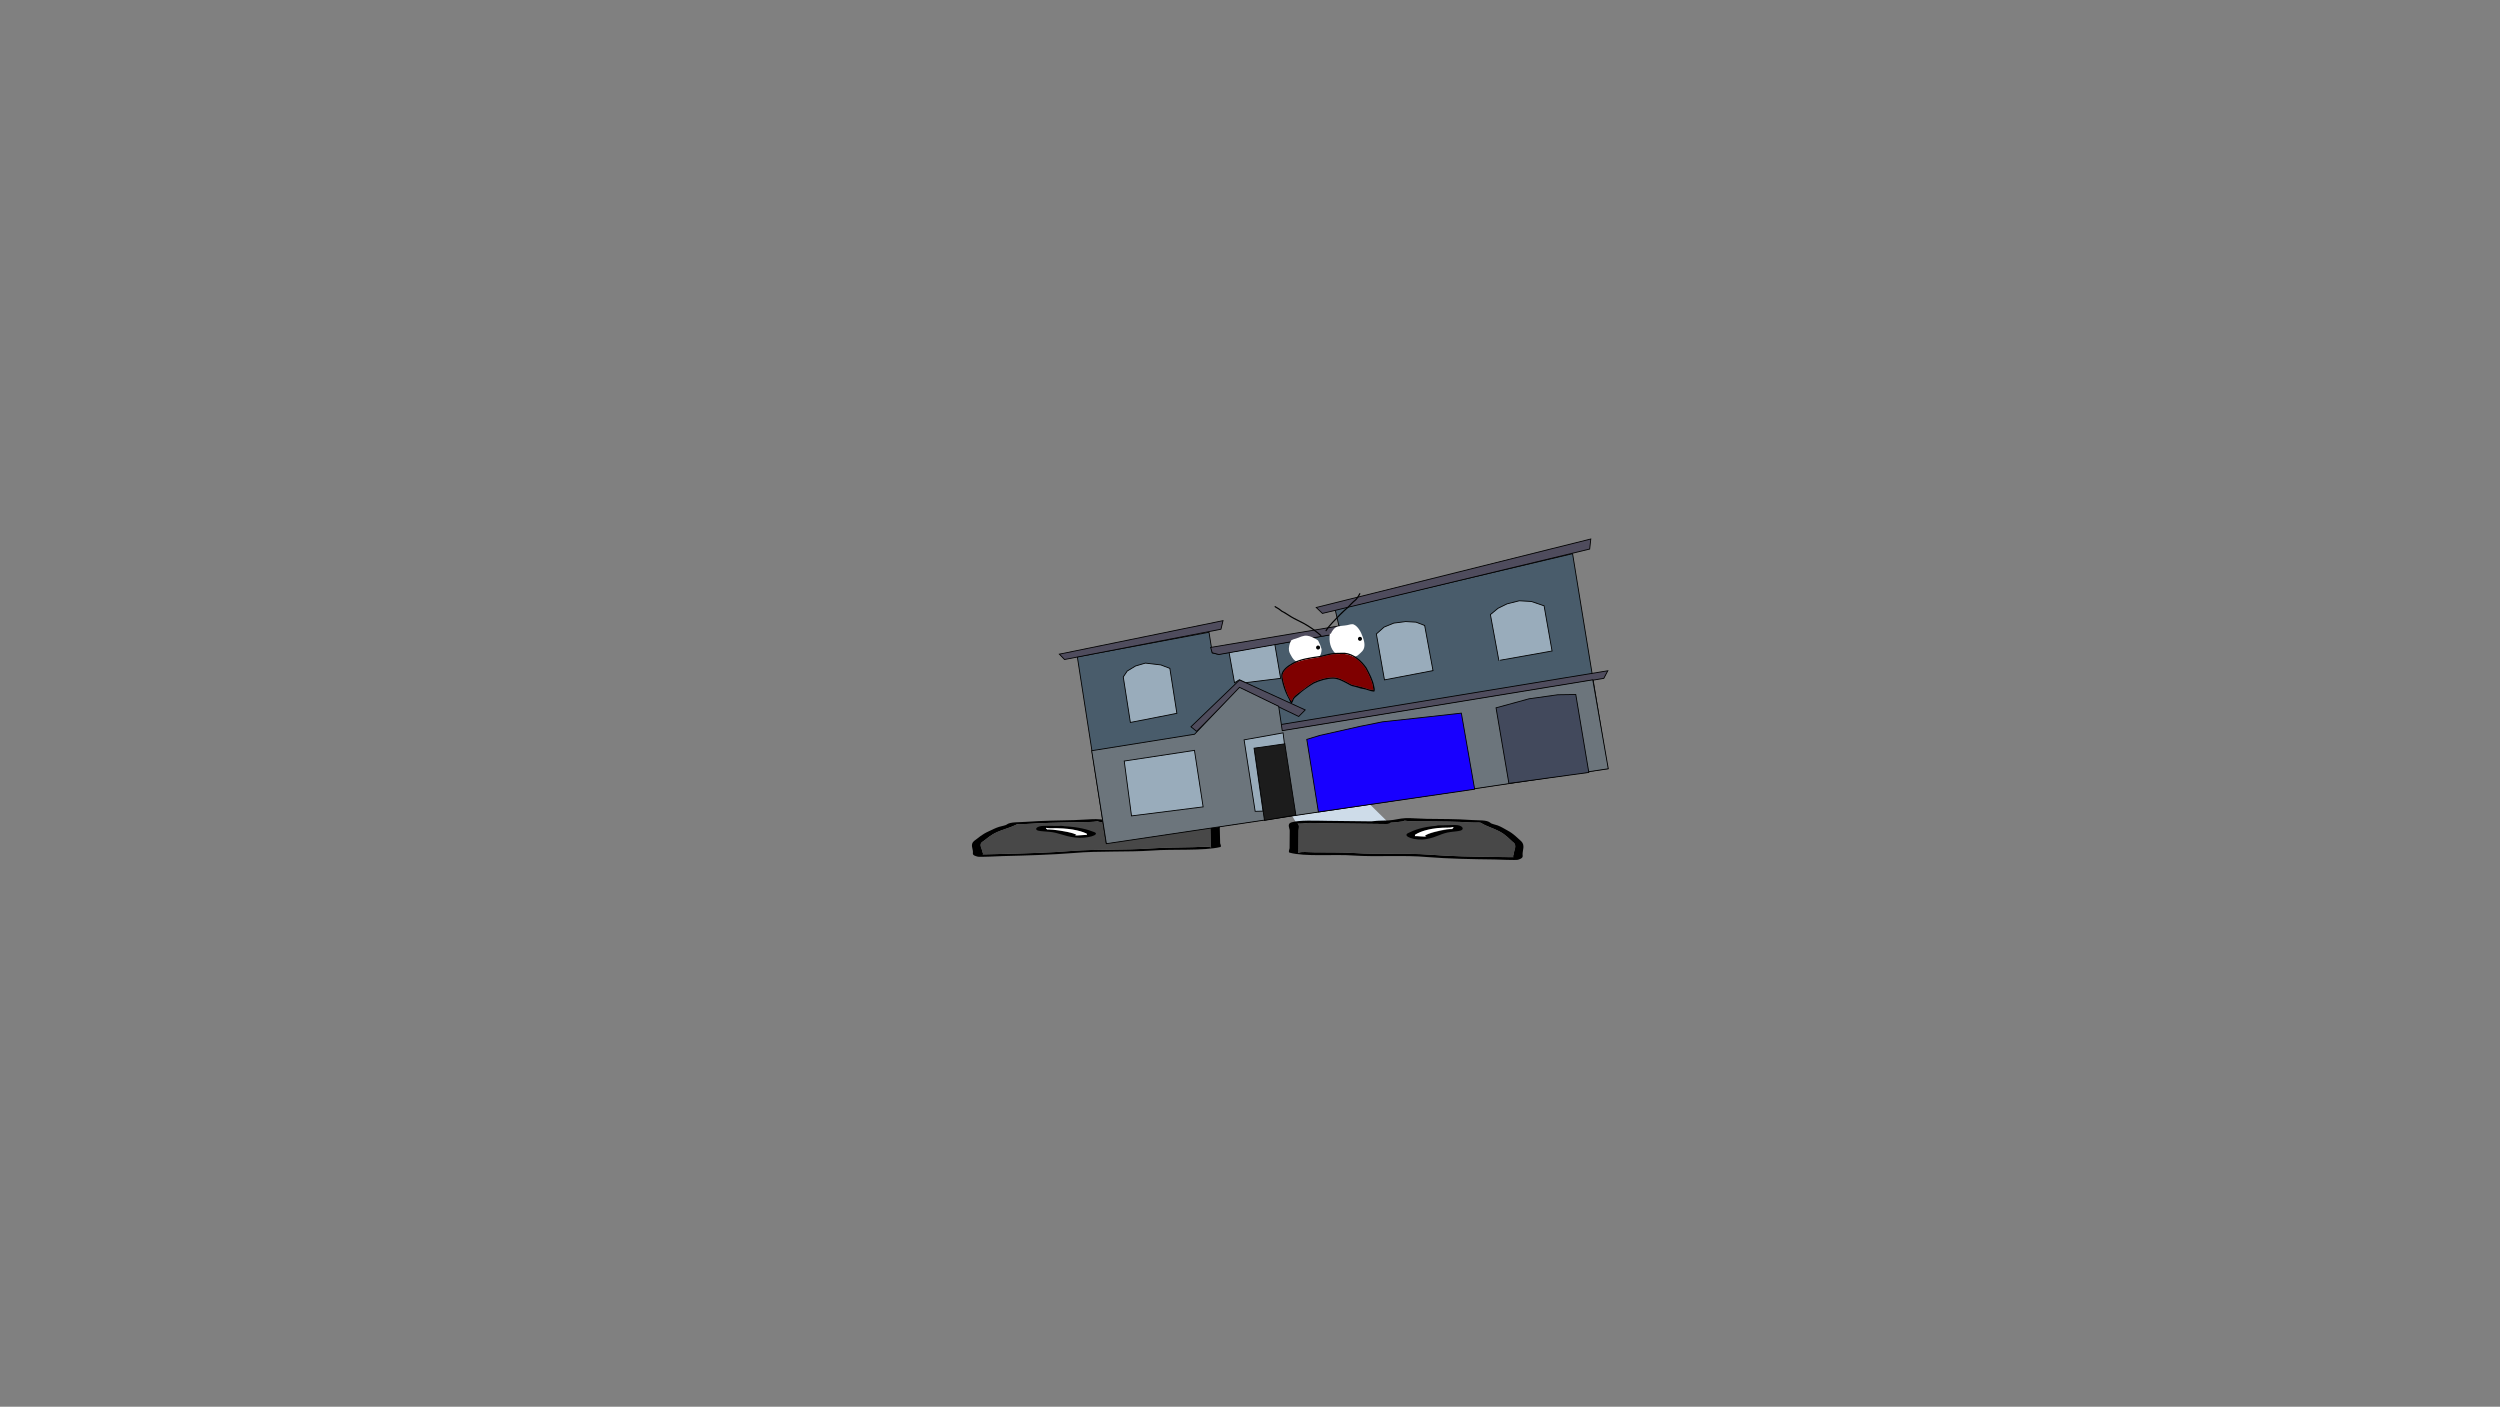 <svg version="1.1" xmlns="http://www.w3.org/2000/svg" xmlns:xlink="http://www.w3.org/1999/xlink" width="2878.25" height="1619.58" viewBox="0,0,2878.25,1619.58"><rect x="0" y="0" width="2878.25" height="1619.58" fill="#808080" stroke="none"/><g transform="translate(1117.373,629.809)"><g data-paper-data="{&quot;isPaintingLayer&quot;:true}" fill-rule="nonzero" stroke-linejoin="miter" stroke-miterlimit="10" stroke-dasharray="" stroke-dashoffset="0" style="mix-blend-mode: normal"><path d="M165.118,318.364l34.89,-28.658l99.348,-2.636l-20.242,28.554z" data-paper-data="{&quot;index&quot;:null}" fill="#cedce9" stroke="#000000" stroke-width="0" stroke-linecap="round"/><path d="M155.633,317.134c-3.441,-0.31 -11.622,-0.725 -8.058,-1.444c-1.952,0.25 -4.556,0.56 -5.944,0.66c-6.573,0.473 -15.108,0.363 -21.898,0.526c-18.628,0.448 -36.717,0.715 -54.73,1.942c-8.14,0.554 -10.407,-0.499 -12.872,1.11c-5.099,2.723 -14.755,5.276 -20.93,8.043c-8.37,3.75 -11.566,7.252 -16.664,10.933c-5.795,3.07 -0.882,8.578 -0.804,11.837c0.021,0.873 1.704,2.386 0.148,3.066c1.563,-0.005 3.073,-0.012 4.033,-0.035c6.387,-0.154 12.774,-0.307 19.161,-0.461c25.406,-0.611 54.922,-1.447 79.547,-3.45c29.243,-2.208 61.027,-0.814 90.509,-2.873c16.147,-1.066 33.775,-1.087 50.231,-1.477c8.348,-0.198 15.48,-1.095 19.176,0.165c0.971,0.331 -0.02,-0.835 -0.03,-1.252c-0.025,-1.043 -0.05,-2.087 -0.075,-3.13c-0.14,-5.843 -0.281,-11.685 -0.421,-17.528c-0.033,-1.381 -1.735,-6.285 1.527,-6.898c-0.615,0.006 -1.31,0.009 -1.693,0.012c-3.388,0.025 -5.28,0.113 -7.933,-0.255c-4.607,-0.639 -20.075,0.302 -26.297,0.451c-24.179,0.581 -48.358,1.162 -72.537,1.743c0,0 -5.474,0.132 -5.505,-1.12c-0.001,-0.051 0.007,-0.101 0.023,-0.149c-2.62,-0.064 -5.268,-0.176 -7.964,-0.419zM241.555,314.574c14.596,-0.351 33.236,-1.394 43.264,0.905c5.747,1.317 2.094,6.072 2.141,8.025c0.14,5.843 0.281,11.685 0.421,17.528c0.016,0.667 1.981,3.931 0.105,4.382c-18.947,4.55 -54.922,2.222 -78.15,3.979c-28.829,2.014 -62.125,0.297 -90.002,2.835c-25.381,2.064 -55.996,2.959 -82.201,3.588c-3.759,0.09 -26.285,1.283 -28.741,0.691c-7.042,-1.699 -5.557,-3.293 -5.61,-5.502c-0.096,-3.997 -3.309,-8.686 1.347,-12.642c5.225,-3.773 8.863,-7.518 17.25,-11.275c3.384,-1.516 7.029,-3.522 11.415,-4.923c2.87,-0.917 8.379,-1.738 9.043,-2.856c4.614,-3.012 13.1,-2.265 23.104,-2.994c17.807,-1.296 36.261,-1.498 54.73,-1.942c6.811,-0.164 20.102,-1.2 24.912,-1.093c8.374,0.187 13.262,1.702 21.38,1.992c5.957,0.212 12.221,-0.149 19.183,0.478c0.529,0.048 1.057,0.095 1.586,0.143c18.274,-0.439 36.547,-0.878 54.821,-1.318z" data-paper-data="{&quot;index&quot;:null}" fill="#000000" stroke="none" stroke-width="0" stroke-linecap="butt"/><path d="M163.672,317.491c-0.017,0.048 -0.024,0.097 -0.023,0.149c0.03,1.252 5.532,1.122 5.532,1.122c24.179,-0.581 48.487,-1.141 72.666,-1.722c6.222,-0.15 21.704,-1.084 26.311,-0.446c2.654,0.368 4.549,0.282 7.938,0.257c0.382,-0.003 1.079,-0.006 1.693,-0.012c-3.262,0.613 -1.544,5.529 -1.51,6.91c0.14,5.843 0.27,11.72 0.411,17.563c0.025,1.043 0.041,2.092 0.066,3.135c0.01,0.417 0.997,1.585 0.026,1.254c-3.696,-1.261 -10.834,-0.361 -19.182,-0.163c-16.457,0.391 -34.134,0.427 -50.281,1.493c-29.482,2.059 -61.556,0.684 -90.799,2.892c-24.626,2.003 -54.262,2.82 -79.668,3.431c-6.387,0.154 -12.785,0.303 -19.172,0.457c-0.961,0.023 -2.473,0.029 -4.036,0.034c1.556,-0.68 -0.137,-2.198 -0.158,-3.07c-0.078,-3.26 -5.017,-8.789 0.778,-11.858c5.098,-3.681 8.305,-7.207 16.675,-10.957c6.176,-2.767 15.872,-5.339 20.971,-8.063c2.465,-1.609 4.749,-0.561 12.889,-1.116c18.013,-1.227 36.219,-1.514 54.847,-1.962c6.79,-0.163 15.402,-0.058 21.974,-0.531c1.387,-0.1 4.014,-0.411 5.965,-0.66c-3.564,0.718 4.65,1.134 8.091,1.444c2.696,0.243 5.376,0.356 7.996,0.42z" data-paper-data="{&quot;index&quot;:null}" fill="#484848" stroke="none" stroke-width="0" stroke-linecap="butt"/><path d="M87.036,323.926c0.01,0.423 1.91,0.891 0.977,1.248c2.407,-0.001 4.831,0.064 6.986,0.258c8.312,0.749 25.258,3.797 26.903,6.043c0.134,0.183 -2.21,0.27 -1.809,0.425c1.334,0.516 12.076,-0.695 13.318,-0.569c0.281,0.028 0.42,0.08 0.477,0.146c-0.063,-0.206 -0.12,-0.405 -0.123,-0.531c-0.011,-0.444 0.054,-0.923 -0.822,-1.299c-7.456,-3.319 -19.579,-6.353 -40.432,-5.852c0,0 -2.461,0.059 -4.092,-0.279c-0.543,-0.057 -0.965,-0.13 -1.25,-0.22c-0.067,0.241 -0.137,0.486 -0.133,0.631zM133.795,332.197c0.38,0.247 0.259,-0.175 0.125,-0.618c-0.021,0.194 -0.384,0.449 -0.125,0.618zM142.709,328.291c6.882,2.95 -8.465,7.871 -22.555,6.113c-13.294,-1.658 -17.875,-5.523 -29.997,-6.614c-4.095,-0.369 -8.995,-0.506 -12.065,-1.21c-4.864,-1.115 -2.822,-5.371 6.423,-5.593c6.657,-0.16 9.948,0.255 16.146,0.106l2.737,-0.066c0,0 3.142,-0.075 4.679,0.432c16.245,0.821 26.725,3.646 34.631,6.832z" data-paper-data="{&quot;index&quot;:null}" fill="#000000" stroke="none" stroke-width="0" stroke-linecap="butt"/><path d="M86.965,323.258c0.284,0.09 0.707,0.163 1.25,0.22c1.631,0.338 4.103,0.276 4.103,0.276c20.852,-0.501 33.413,2.596 40.868,5.915c0.877,0.376 0.788,0.865 0.799,1.308c0.003,0.126 0.051,0.329 0.113,0.535c-0.057,-0.066 -0.194,-0.117 -0.475,-0.146c-1.242,-0.126 -12.076,1.104 -13.41,0.588c-0.401,-0.155 1.68,-0.346 1.546,-0.529c-1.645,-2.245 -18.671,-5.274 -26.984,-6.023c-2.156,-0.194 -4.593,-0.254 -7,-0.253c0.933,-0.358 -0.945,-0.833 -0.955,-1.256c-0.004,-0.145 0.079,-0.394 0.146,-0.634z" data-paper-data="{&quot;index&quot;:null}" fill="#ffffff" stroke="none" stroke-width="0" stroke-linecap="butt"/><path d="M374.767,317.071l-19.46,-32.854l93.626,1.386l33.26,32.727z" data-paper-data="{&quot;index&quot;:null}" fill="#cedce9" stroke="#000000" stroke-width="0" stroke-linecap="round"/><path d="M491.112,316.739c-2.537,0.328 -5.03,0.503 -7.497,0.622c0.016,0.055 0.024,0.113 0.024,0.172c-0.011,1.456 -5.17,1.396 -5.17,1.396c-22.786,-0.267 -45.571,-0.534 -68.357,-0.801c-5.863,-0.069 -20.448,-0.9 -24.779,-0.08c-2.495,0.472 -4.278,0.402 -7.47,0.43c-0.36,0.003 -1.016,0.011 -1.595,0.014c3.082,0.658 1.546,6.387 1.533,7.994c-0.052,6.795 -0.105,13.59 -0.157,20.385c-0.009,1.213 -0.019,2.427 -0.028,3.64c-0.004,0.485 -0.922,1.858 -0.011,1.456c3.464,-1.528 10.195,-0.606 18.062,-0.516c15.508,0.176 32.115,-0.097 47.34,0.869c27.801,1.896 57.725,-0.262 85.303,1.811c23.226,1.912 51.042,2.386 74.984,2.667c6.019,0.071 12.038,0.141 18.057,0.212c0.906,0.011 2.328,-0.007 3.8,-0.028c-1.475,-0.764 0.089,-2.552 0.097,-3.567c0.029,-3.791 4.582,-10.277 -0.919,-13.748c-4.853,-4.193 -7.912,-8.211 -15.848,-12.429c-5.855,-3.112 -14.986,-5.917 -19.827,-8.997c-2.344,-1.829 -4.465,-0.566 -12.141,-1.073c-16.986,-1.122 -34.03,-1.127 -51.584,-1.333c-6.399,-0.075 -14.438,0.197 -20.636,-0.242c-1.308,-0.093 -3.766,-0.409 -5.608,-0.667c3.367,0.775 -4.334,1.396 -7.572,1.815zM410.135,315.215c17.221,0.202 34.441,0.404 51.662,0.606c0.497,-0.064 0.995,-0.129 1.492,-0.193c6.55,-0.847 12.456,-0.533 18.065,-0.88c7.644,-0.474 12.228,-2.317 20.114,-2.677c4.53,-0.206 17.065,0.774 23.483,0.85c17.404,0.204 34.792,0.127 51.584,1.333c9.433,0.677 17.418,-0.334 21.806,3.09c0.641,1.289 5.842,2.15 8.558,3.168c4.151,1.555 7.613,3.826 10.821,5.531c7.953,4.227 11.431,8.52 16.405,12.817c4.44,4.521 1.477,10.027 1.442,14.675c-0.02,2.57 1.401,4.398 -5.209,6.492c-2.305,0.73 -23.542,-0.276 -27.085,-0.318c-24.695,-0.29 -53.548,-0.812 -77.486,-2.783c-26.295,-2.479 -57.639,0.079 -84.824,-1.775c-21.906,-1.65 -55.763,1.665 -73.675,-3.305c-1.773,-0.492 0.033,-4.32 0.039,-5.096c0.052,-6.795 0.105,-13.59 0.157,-20.385c0.017,-2.272 -3.489,-7.737 1.907,-9.366c9.416,-2.842 26.99,-1.945 40.745,-1.783z" data-paper-data="{&quot;index&quot;:null}" fill="#000000" stroke="none" stroke-width="0" stroke-linecap="butt"/><path d="M483.544,317.29c2.467,-0.119 4.99,-0.296 7.527,-0.623c3.237,-0.418 10.969,-1.04 7.602,-1.815c1.842,0.257 4.32,0.574 5.629,0.667c6.198,0.439 14.309,0.171 20.708,0.246c17.554,0.206 34.709,0.233 51.695,1.355c7.676,0.507 9.813,-0.75 12.157,1.079c4.841,3.08 14.01,5.907 19.866,9.019c7.936,4.218 11.006,8.264 15.858,12.457c5.501,3.471 0.924,9.982 0.895,13.773c-0.008,1.015 -1.582,2.808 -0.107,3.572c-1.472,0.02 -2.896,0.039 -3.802,0.029c-6.019,-0.071 -12.048,-0.137 -18.067,-0.207c-23.942,-0.281 -51.872,-0.731 -75.097,-2.643c-27.578,-2.073 -57.775,0.068 -85.576,-1.828c-15.225,-0.966 -31.879,-0.71 -47.387,-0.886c-7.867,-0.089 -14.604,-1.015 -18.068,0.513c-0.911,0.402 0.004,-0.973 0.007,-1.458c0.009,-1.213 0.01,-2.433 0.019,-3.646c0.052,-6.795 0.094,-13.63 0.146,-20.425c0.012,-1.606 1.564,-7.35 -1.517,-8.008c0.579,-0.003 1.235,-0.012 1.595,-0.015c3.192,-0.028 4.979,0.04 7.474,-0.433c4.331,-0.82 18.929,0.005 24.792,0.074c22.786,0.267 45.693,0.507 68.478,0.774c0,0 5.184,0.058 5.196,-1.398c0,-0.06 -0.007,-0.117 -0.023,-0.172z" data-paper-data="{&quot;index&quot;:null}" fill="#484848" stroke="none" stroke-width="0" stroke-linecap="butt"/><path d="M555.826,323.476c0.001,-0.169 -0.068,-0.452 -0.134,-0.731c-0.267,0.11 -0.664,0.201 -1.174,0.277c-1.532,0.421 -3.851,0.394 -3.851,0.394c-19.651,-0.23 -31.03,3.502 -38.008,7.486c-0.821,0.452 -0.753,1.008 -0.757,1.524c-0.001,0.147 -0.053,0.379 -0.109,0.62c0.053,-0.077 0.183,-0.139 0.447,-0.177c1.168,-0.167 11.304,1.059 12.554,0.436c0.376,-0.187 -1.833,-0.249 -1.71,-0.464c1.519,-2.638 17.441,-6.469 25.261,-7.479c2.028,-0.262 4.31,-0.379 6.578,-0.419c-0.883,-0.4 0.9,-0.976 0.903,-1.468zM511.765,333.166c-0.121,0.516 -0.229,1.01 0.126,0.716c0.242,-0.201 -0.103,-0.491 -0.126,-0.716zM503.44,329.492c7.403,-3.837 17.237,-7.299 32.53,-8.527c1.44,-0.616 4.401,-0.582 4.401,-0.582l2.579,0.03c5.841,0.068 8.935,-0.47 15.209,-0.396c8.713,0.102 10.695,5.015 6.128,6.394c-2.882,0.87 -7.496,1.112 -11.349,1.61c-11.405,1.474 -15.667,6.044 -28.168,8.196c-13.249,2.281 -27.774,-3.18 -21.331,-6.726z" data-paper-data="{&quot;index&quot;:null}" fill="#000000" stroke="none" stroke-width="0" stroke-linecap="butt"/><path d="M555.816,322.248c0.068,0.278 0.15,0.565 0.15,0.734c-0.002,0.492 -1.761,1.089 -0.876,1.483c-2.268,0.055 -4.562,0.182 -6.589,0.459c-7.815,1.066 -23.796,4.988 -25.302,7.636c-0.123,0.215 1.841,0.389 1.466,0.578c-1.247,0.632 -11.476,-0.543 -12.643,-0.368c-0.264,0.04 -0.393,0.103 -0.445,0.181c0.055,-0.241 0.096,-0.477 0.096,-0.624c0.002,-0.516 -0.091,-1.082 0.727,-1.54c6.959,-4.034 18.732,-7.93 38.383,-7.837c0,0 2.33,0.014 3.859,-0.418c0.51,-0.079 0.907,-0.174 1.173,-0.285z" data-paper-data="{&quot;index&quot;:null}" fill="#ffffff" stroke="none" stroke-width="0" stroke-linecap="butt"/><g><g data-paper-data="{&quot;index&quot;:null}" stroke="#000000" stroke-width="1" stroke-linecap="round"><path d="M156.29,340.904l-33.33,-214.507l151.591,-28.259l3.796,23.718l6.995,1.546l140.694,-24.516l-6.211,-26.835l273.316,-64.401l39.495,242.616l1.102,4.801z" fill="#495c6b"/><path d="M350.994,205.358l382.713,-62.915l-4.6,8.733l-375.019,61.351z" fill="#4f4c5d"/><path d="M260.288,212.21l-6.511,-5.289l56.011,-53.949l75.508,34.566l-7.459,7.525l-67.84,-32.461z" fill="#4f4c5d"/><path d="M734.231,255.274l-577.846,86.224l-16.913,-107.027l118.438,-18.955l51.747,-54.006l45.13,21.894l4.092,28.023l357.505,-58.548z" fill="#6c757c"/><path d="M619.806,272.077l-14.783,-86.979l38.021,-10.398l32.907,-4.619l20.87,-0.32l15.01,89.747z" fill="#42495c"/><path d="M400.502,305.017l-13.378,-83.591l15.015,-4.56l46.214,-10.416l25.698,-5.191l50.769,-5.537l40.259,-4.502l15.313,87.595z" fill="#1800ff"/><path d="M361.779,226.129l12.772,82.502l-4.643,0.635l-31.477,5.469l-12.074,-83.531z" fill="#1c1c1c"/><path d="M327.698,304.267l-12.739,-82.292l44.868,-8.043l1.599,12.685l-35.01,4.956l10.299,72.438z" fill="#99acbb"/><path d="M176.948,246.381l80.854,-12.293l9.979,65.048l-82.452,10.392z" fill="#99acbb"/><path d="M184.019,201.952l-8.17,-52.397l4.525,-6.763l9.631,-5.855l11.331,-3.323l17.808,2.111l10.338,3.953l8.069,51.766z" fill="#99acbb"/><path d="M350.263,111.721l6.748,39.468l-40.191,4.922l-7.226,-3.373l-5.695,3.5l-6.251,-35.018z" fill="#99acbb"/><path d="M476.559,152.923l-9.322,-52.859l8.874,-7.891l11.129,-4.585l13.736,-1.767l11.97,0.672l9.884,3.81l9.608,51.951z" fill="#99acbb"/><path d="M608.264,130.551l-9.743,-52.792l8.765,-7.226l10.397,-5.115l14.098,-3.55l13.93,0.79l14.603,4.996l9.188,52.018l-59.555,10.61" fill="#99acbb"/><path d="M712.834,2.309l-307.723,74.105l-7.133,-6.838l316.13,-78.847z" fill="#4f4c5d"/><path d="M426.446,98.881l-140.526,24.862l-7.655,-2.01l-1.851,-6.174l148.088,-24.778z" fill="#4f4c5d"/><path d="M288.323,94.62l-180.12,34.865l-5.947,-6.166l188.424,-38.567z" fill="#4f4c5d"/></g><path d="M414.137,99.853c0.656,0.238 0.894,-0.419 0.894,-0.419c0.802,-2.269 3.703,-6.177 5.932,-7.228c3.557,-1.677 8.861,-1.49 12.756,-2.296c2.019,-0.418 5.399,-1.672 7.416,-0.782c5.243,2.311 8.636,9.252 10.398,14.307c1.879,5.1 3.614,11.795 -0.492,16.444c-1.639,1.856 -3.707,3.608 -5.64,5.157c-4.86,2.586 -9.353,4.01 -14.854,2.539c-1.245,-0.333 -2.398,-1.245 -3.646,-1.606c-1.32,-0.381 -2.581,-0.318 -3.763,-1.06c-7.528,-4.868 -10.262,-13.22 -9.753,-21.799c-0.045,-0.979 0.037,-2.333 0.365,-3.568c0.065,0.123 0.182,0.237 0.386,0.311z" data-paper-data="{&quot;noHover&quot;:false,&quot;origItem&quot;:[&quot;Path&quot;,{&quot;applyMatrix&quot;:true,&quot;segments&quot;:[[[650.21918,215.53083],[0.09642,0.28248],[-1.11678,2.51045]],[[648.23979,222.96917],[0.23688,-2.09365],[-3.99719,18.04653]],[[661.52065,272.46131],[-14.33186,-12.89576],[2.25809,1.97805]],[[669.13405,275.97953],[-2.67384,-1.25807],[2.52852,1.1897]],[[676.31221,280.62035],[-2.5309,-1.13013],[11.18215,4.9932]],[[708.64273,280.28314],[-11.20046,3.83906],[4.63147,-2.63193]],[[722.34432,271.27187],[-4.11196,3.38365],[10.30015,-8.4758]],[[728.95604,236.59764],[2.25747,11.4699],[-2.02425,-11.33456]],[[711.78417,202.75226],[10.34843,6.68948],[-3.9821,-2.57413]],[[695.80115,201.90503],[4.42948,-0.20134],[-8.54459,0.38827]],[[667.99464,202.43639],[8.12416,-2.35187],[-5.09223,1.47416]],[[652.97385,215.74034],[2.47338,-4.54537],[0,0]],[[650.93415,216.32311],[1.31124,0.72846],[-0.40803,-0.22669]]],&quot;closed&quot;:true}]}" fill="#ffffff" stroke="none" stroke-width="0.5" stroke-linecap="butt"/><path d="M370.09,107.037c1.517,-0.959 2.943,-1.134 4.635,-1.691c4.025,-1.324 8.703,-3.956 13.037,-3.212c3.534,0.47 6.644,2.147 9.757,3.736c0.903,0.461 2.35,1.255 2.872,2.216c1.621,2.982 2.89,6.18 3.774,9.469c0.07,2.97 -0.813,7.004 -2.942,9.261c-0.702,0.744 -1.991,0.946 -2.799,1.65c-1.336,1.164 -2.539,2.359 -4.248,3.013c-1.579,0.604 -3.387,0.818 -5.004,1.361c-2.469,0.833 -4.468,2.482 -7.212,2.461c-1.098,-0.008 -2.517,-1.125 -3.511,-1.631c-3.697,-1.882 -5.972,-3.03 -8.192,-6.627c-1.246,-2.394 -3.132,-4.952 -3.602,-7.66c-0.596,-3.438 0.595,-9.032 2.867,-12.248c0.293,0.077 0.567,-0.097 0.567,-0.097z" data-paper-data="{&quot;noHover&quot;:false,&quot;origItem&quot;:[&quot;Path&quot;,{&quot;applyMatrix&quot;:true,&quot;segments&quot;:[[[553.7006,216.63619],[0.59532,0.26265],[-5.9169,6.05745]],[[543.47767,241.61406],[-0.09786,-7.50448],[0.0771,5.9122]],[[548.51691,259.06076],[-1.83345,-5.50735],[3.49251,8.39357]],[[563.62288,275.8706],[-7.21139,-5.25355],[1.93954,1.41297]],[[570.50559,280.51798],[-2.32834,-0.39046],[5.81946,0.97591]],[[586.6132,277.7361],[-5.52744,0.93058],[3.61778,-0.60169]],[[597.67025,276.5562],[-3.55835,0.74677],[3.85248,-0.8085]],[[607.689,271.61918],[-3.23302,2.01837],[1.9542,-1.22]],[[614.18224,269.07899],[-1.74293,1.34096],[5.28934,-4.06947]],[[623.55839,250.45956],[-0.86037,6.33091],[-0.75859,-7.28567]],[[618.77155,229.12149],[2.42948,6.88393],[-0.78333,-2.21957]],[[613.43497,223.45526],[1.76072,1.28556],[-6.07104,-4.43265]],[[594.03369,212.24122],[7.34554,2.19926],[-8.94925,-3.05305]],[[565.33653,214.62306],[8.99834,-1.44435],[-3.78346,0.60729]],[[554.93728,216.62397],[3.54869,-1.52183],[0,0]]],&quot;closed&quot;:true}]}" fill="#ffffff" stroke="none" stroke-width="0.5" stroke-linecap="butt"/><path d="M397.842,116.075c-0.203,-1.268 0.66,-2.46 1.928,-2.663c1.268,-0.203 2.46,0.66 2.663,1.928c0.203,1.268 -0.66,2.46 -1.928,2.663c-1.268,0.203 -2.46,-0.66 -2.663,-1.928z" fill="#000000" stroke="none" stroke-width="0.5" stroke-linecap="butt"/><path d="M446.069,106.035c-0.203,-1.268 0.66,-2.46 1.928,-2.663c1.268,-0.203 2.46,0.66 2.663,1.928c0.203,1.268 -0.66,2.46 -1.928,2.663c-1.268,0.203 -2.46,-0.66 -2.663,-1.928z" fill="#000000" stroke="none" stroke-width="0.5" stroke-linecap="butt"/><path d="M350.326,68.015c0.567,-0.407 0.973,0.16 0.973,0.16l-0.089,0.015c2.768,1.377 5.284,3.19 7.666,5.161c3.793,1.829 7.034,4.22 10.597,6.385c4.523,2.749 9.566,4.831 14.211,7.402c7.319,4.051 13.907,8.653 20.134,14.223c0,0 0.52,0.465 0.055,0.985c-0.465,0.52 -0.985,0.055 -0.985,0.055c-6.149,-5.5 -12.652,-10.042 -19.88,-14.042c-4.662,-2.58 -9.72,-4.671 -14.26,-7.43c-3.573,-2.171 -6.836,-4.544 -10.625,-6.403c-2.358,-1.925 -4.807,-3.73 -7.534,-5.086l-0.423,-0.45c0,0 -0.407,-0.567 0.16,-0.973z" fill="#000000" stroke="none" stroke-width="0.5" stroke-linecap="butt"/><path d="M448.452,53.155c0.617,0.325 0.292,0.942 0.292,0.942l-0.281,0.531c-0.852,1.848 -2.086,3.521 -3.278,5.167c-1.109,1.521 -2.508,2.494 -3.928,3.702c-2.111,1.796 -3.839,4.098 -5.866,5.986c-3.379,3.148 -6.819,5.977 -9.988,9.376c-5.247,5.628 -11.451,11.156 -15.489,17.767c0,0 -0.365,0.595 -0.959,0.23c-0.595,-0.365 -0.23,-0.959 -0.23,-0.959c4.114,-6.69 10.339,-12.282 15.658,-17.989c3.19,-3.422 6.655,-6.276 10.057,-9.445c2.034,-1.894 3.771,-4.191 5.883,-6.001c1.335,-1.144 2.698,-2.043 3.732,-3.484c1.135,-1.567 2.338,-3.164 3.139,-4.929l0.315,-0.601c0,0 0.325,-0.617 0.942,-0.292z" fill="#000000" stroke="none" stroke-width="0.5" stroke-linecap="butt"/><path d="M402.539,112.653c0.636,1.591 1.182,3.234 1.628,4.893c0.07,2.97 -0.808,7.007 -2.938,9.264c-0.702,0.744 -1.99,0.948 -2.798,1.651c-1.336,1.164 -2.539,2.363 -4.249,3.018c-1.579,0.604 -3.392,0.822 -5.008,1.364c-2.469,0.833 -4.476,2.481 -7.219,2.461c-1.098,-0.008 -2.52,-1.128 -3.514,-1.634c-3.697,-1.882 -5.971,-3.037 -8.191,-6.634c-1.246,-2.394 -3.128,-4.953 -3.598,-7.662c-0.331,-1.911 -0.108,-4.494 0.541,-6.95c0.184,0.092 0.366,0.093 0.366,0.093c6.984,0.074 14.165,-1.408 21.061,-0.893c4.548,0.838 9.162,0.091 13.629,1.05z" data-paper-data="{&quot;noHover&quot;:true,&quot;origItem&quot;:[&quot;Path&quot;,{&quot;applyMatrix&quot;:true,&quot;segments&quot;:[[[310.89291,115.48297],[0,0],[-4.24213,-1.69801]],[[297.66185,112.18117],[4.34188,1.59244],[-6.71071,-1.66925]],[[276.81117,109.49825],[6.87133,1.24933],[0,0]],[[276.46621,109.34428],[0.16574,0.12138],[-1.05329,2.31156]],[[274.77049,116.08875],[-0.00488,-1.93909],[0.00693,2.74918]],[[277.02805,124.22502],[-0.82549,-2.56954],[1.58272,3.91957]],[[283.96913,132.11444],[-3.32714,-2.47784],[0.89484,0.66643]],[[287.14642,134.30885],[-1.08062,-0.19293],[2.7009,0.4822]],[[294.64905,133.09425],[-2.57446,0.40562],[1.68498,-0.26205]],[[299.79566,132.59977],[-1.65807,0.32978],[1.79512,-0.35705]],[[304.4779,130.35339],[-1.51303,0.92258],[0.91455,-0.55766]],[[307.50927,129.20414],[-0.81692,0.61493],[2.47912,-1.86616]],[[311.95968,120.59316],[-0.43099,2.93926],[-0.15995,-1.71076]],[[311.18161,115.50933],[0.35862,1.67512],[0,0]]],&quot;closed&quot;:true}]}" fill="none" stroke="none" stroke-width="0.5" stroke-linecap="butt"/><path d="M462.956,158.994c-1.533,-6.683 -5.227,-13.489 -8.195,-19.179c-5.522,-8.021 -14.026,-15.68 -24.079,-16.671c-4.873,0.246 -9.639,-0.129 -14.506,0.581c-4.992,0.729 -9.756,2.451 -14.744,3.307c-9.588,1.373 -21.119,2.829 -29.706,7.537c-4.924,2.692 -12.576,7.57 -12.449,14.051c0.057,2.887 0.976,5.851 1.612,8.647c1.274,4.829 2.895,9.438 4.908,13.993c0.886,2.005 2.31,3.711 3.324,5.685c0.125,0.243 0.324,0.588 0.428,0.9c0.372,-1.152 1.255,-3.348 1.366,-3.531c2.811,-4.471 8.15,-7.219 12.171,-10.397c3.605,-2.849 7.433,-5.677 11.345,-8.096c7.049,-3.277 15.157,-5.784 23.018,-5.819c6.203,0.175 11.125,2.98 16.574,5.802c2.496,1.292 4.525,2.925 7.386,3.275c5.415,1.055 11.406,2.622 16.549,4.522c1.804,0.666 4.048,0.329 5.765,1.31c-0.052,-0.147 -0.054,-0.272 -0.054,-0.272c-0.004,-0.333 -0.015,-0.668 -0.034,-1.004c-0.261,-1.319 -0.366,-2.942 -0.555,-3.941l-0.041,0.07c0,0 -0.284,-0.388 -0.087,-0.77zM464.755,160.339c0.496,2.103 1.186,4.036 0.112,6.125c-2.792,-0.088 -5.943,-1.046 -8.532,-2.034c-2.11,-0.805 -4.903,-0.947 -7.139,-1.553c-2.747,-0.745 -5.216,-1.786 -8.016,-2.316c-3.044,-0.376 -5.183,-2.05 -7.83,-3.418c-5.243,-2.709 -9.961,-5.473 -15.916,-5.641c-7.591,0.028 -15.484,2.47 -22.288,5.639c-6.105,3.793 -12.9,8.202 -18.002,13.205c-1.587,1.556 -3.832,2.867 -4.948,4.752c-0.543,0.876 -1.574,5.102 -2.927,4.931c-0.985,-0.124 -2.237,-4.046 -2.654,-4.79c-3.195,-5.695 -5.492,-11.204 -7.182,-17.615c-0.667,-2.925 -1.61,-6.015 -1.655,-9.036c-0.107,-7.094 7.772,-12.352 13.229,-15.335c8.765,-4.779 20.414,-6.303 30.192,-7.702c4.995,-0.858 9.761,-2.58 14.761,-3.31c4.951,-0.723 9.8,-0.36 14.758,-0.597c10.591,1.015 19.519,8.925 25.328,17.397c3.306,6.311 7.404,13.92 8.709,21.298z" fill="#000000" stroke="none" stroke-width="0.5" stroke-linecap="butt"/><path d="M463.092,159.773l0.041,-0.07c0.189,1 0.293,2.625 0.554,3.945c0.019,0.336 0.03,0.671 0.033,1.004c0,0 0.001,0.125 0.054,0.272c-1.716,-0.98 -3.961,-0.643 -5.765,-1.31c-5.143,-1.899 -11.133,-3.466 -16.549,-4.521c-2.862,-0.35 -4.986,-2.011 -7.482,-3.303c-5.45,-2.822 -10.273,-5.609 -16.476,-5.785c-7.861,0.035 -15.973,2.519 -23.022,5.796c-3.912,2.419 -7.743,5.242 -11.347,8.091c-4.022,3.178 -9.362,5.923 -12.173,10.394c-0.111,0.183 -0.996,2.377 -1.368,3.529c-0.104,-0.312 -0.386,-0.601 -0.511,-0.844c-1.015,-1.974 -2.442,-3.687 -3.328,-5.691c-2.013,-4.554 -3.639,-9.178 -4.913,-14.007c-0.637,-2.796 -1.556,-5.769 -1.613,-8.655c-0.127,-6.481 7.528,-11.376 12.452,-14.068c8.586,-4.708 20.146,-6.192 29.734,-7.565c4.989,-0.856 9.782,-2.581 14.774,-3.31c4.867,-0.71 9.652,-0.326 14.525,-0.572c10.053,0.991 18.575,8.679 24.097,16.7c2.968,5.691 6.663,12.516 8.195,19.199c-0.197,0.382 0.087,0.771 0.087,0.771z" data-paper-data="{&quot;noHover&quot;:false,&quot;origItem&quot;:[&quot;Path&quot;,{&quot;applyMatrix&quot;:true,&quot;segments&quot;:[[[253.41468,164.95867],[-0.2996,0.30876],[0.46946,-6.84066]],[[251.12826,144.22747],[1.19144,6.3065],[-2.96133,-9.27699]],[[232.91219,121.29492],[9.33515,3.86109],[-4.73527,-1.17659]],[[218.86037,117.6485],[4.86395,0.73013],[-4.98925,-0.74894]],[[203.79018,116.54194],[5.02287,0.6259],[-9.57425,-1.46375]],[[173.17505,115.14845],[9.58212,-2.01839],[-5.49257,1.15001]],[[157.18934,124.98958],[1.75587,-6.23956],[-0.78215,2.7794]],[[156.22724,133.73265],[0.20055,-2.86045],[-0.17975,4.99089]],[[156.87069,148.54749],[-0.60717,-4.94238],[0.26723,2.17525]],[[158.40519,154.9521],[-0.3991,-2.18343],[0.04906,0.26838]],[[158.55439,155.93764],[-0.00909,-0.32866],[0.68965,-0.99435]],[[160.88509,152.95439],[-0.15922,0.14307],[3.98627,-3.46463]],[[175.54678,146.52969],[-4.76981,1.87635],[4.27552,-1.68191]],[[188.75094,142.06844],[-4.44481,1.18152],[7.696,-1.09371]],[[212.46791,143.16837],[-7.53405,-2.24432],[5.88649,1.96521]],[[226.65031,153.52358],[-4.39853,-4.27955],[2.01459,1.96009]],[[232.77093,158.79854],[-2.63773,-1.16409],[4.8774,2.57897]],[[247.29959,167.921],[-4.37183,-3.30796],[1.53346,1.1603]],[[252.43749,170.84497],[-1.35854,-1.43568],[-0.00745,-0.15586]],[[252.46486,170.56957],[0,0],[0.09322,-0.32009]],[[252.72348,169.59922],[-0.0793,0.32672],[0.13225,-1.33834]],[[253.33408,165.66608],[-0.10906,1.01146],[0,0]],[253.275,165.72108]],&quot;closed&quot;:true}]}" fill="#7f0000" stroke="none" stroke-width="0.5" stroke-linecap="butt"/></g><path d="M-1117.373,989.77v-1619.58h2878.25v1619.58z" fill="none" stroke="#000000" stroke-width="0" stroke-linecap="butt"/></g></g></svg><!--rotationCenter:1437.37278:809.80931-->